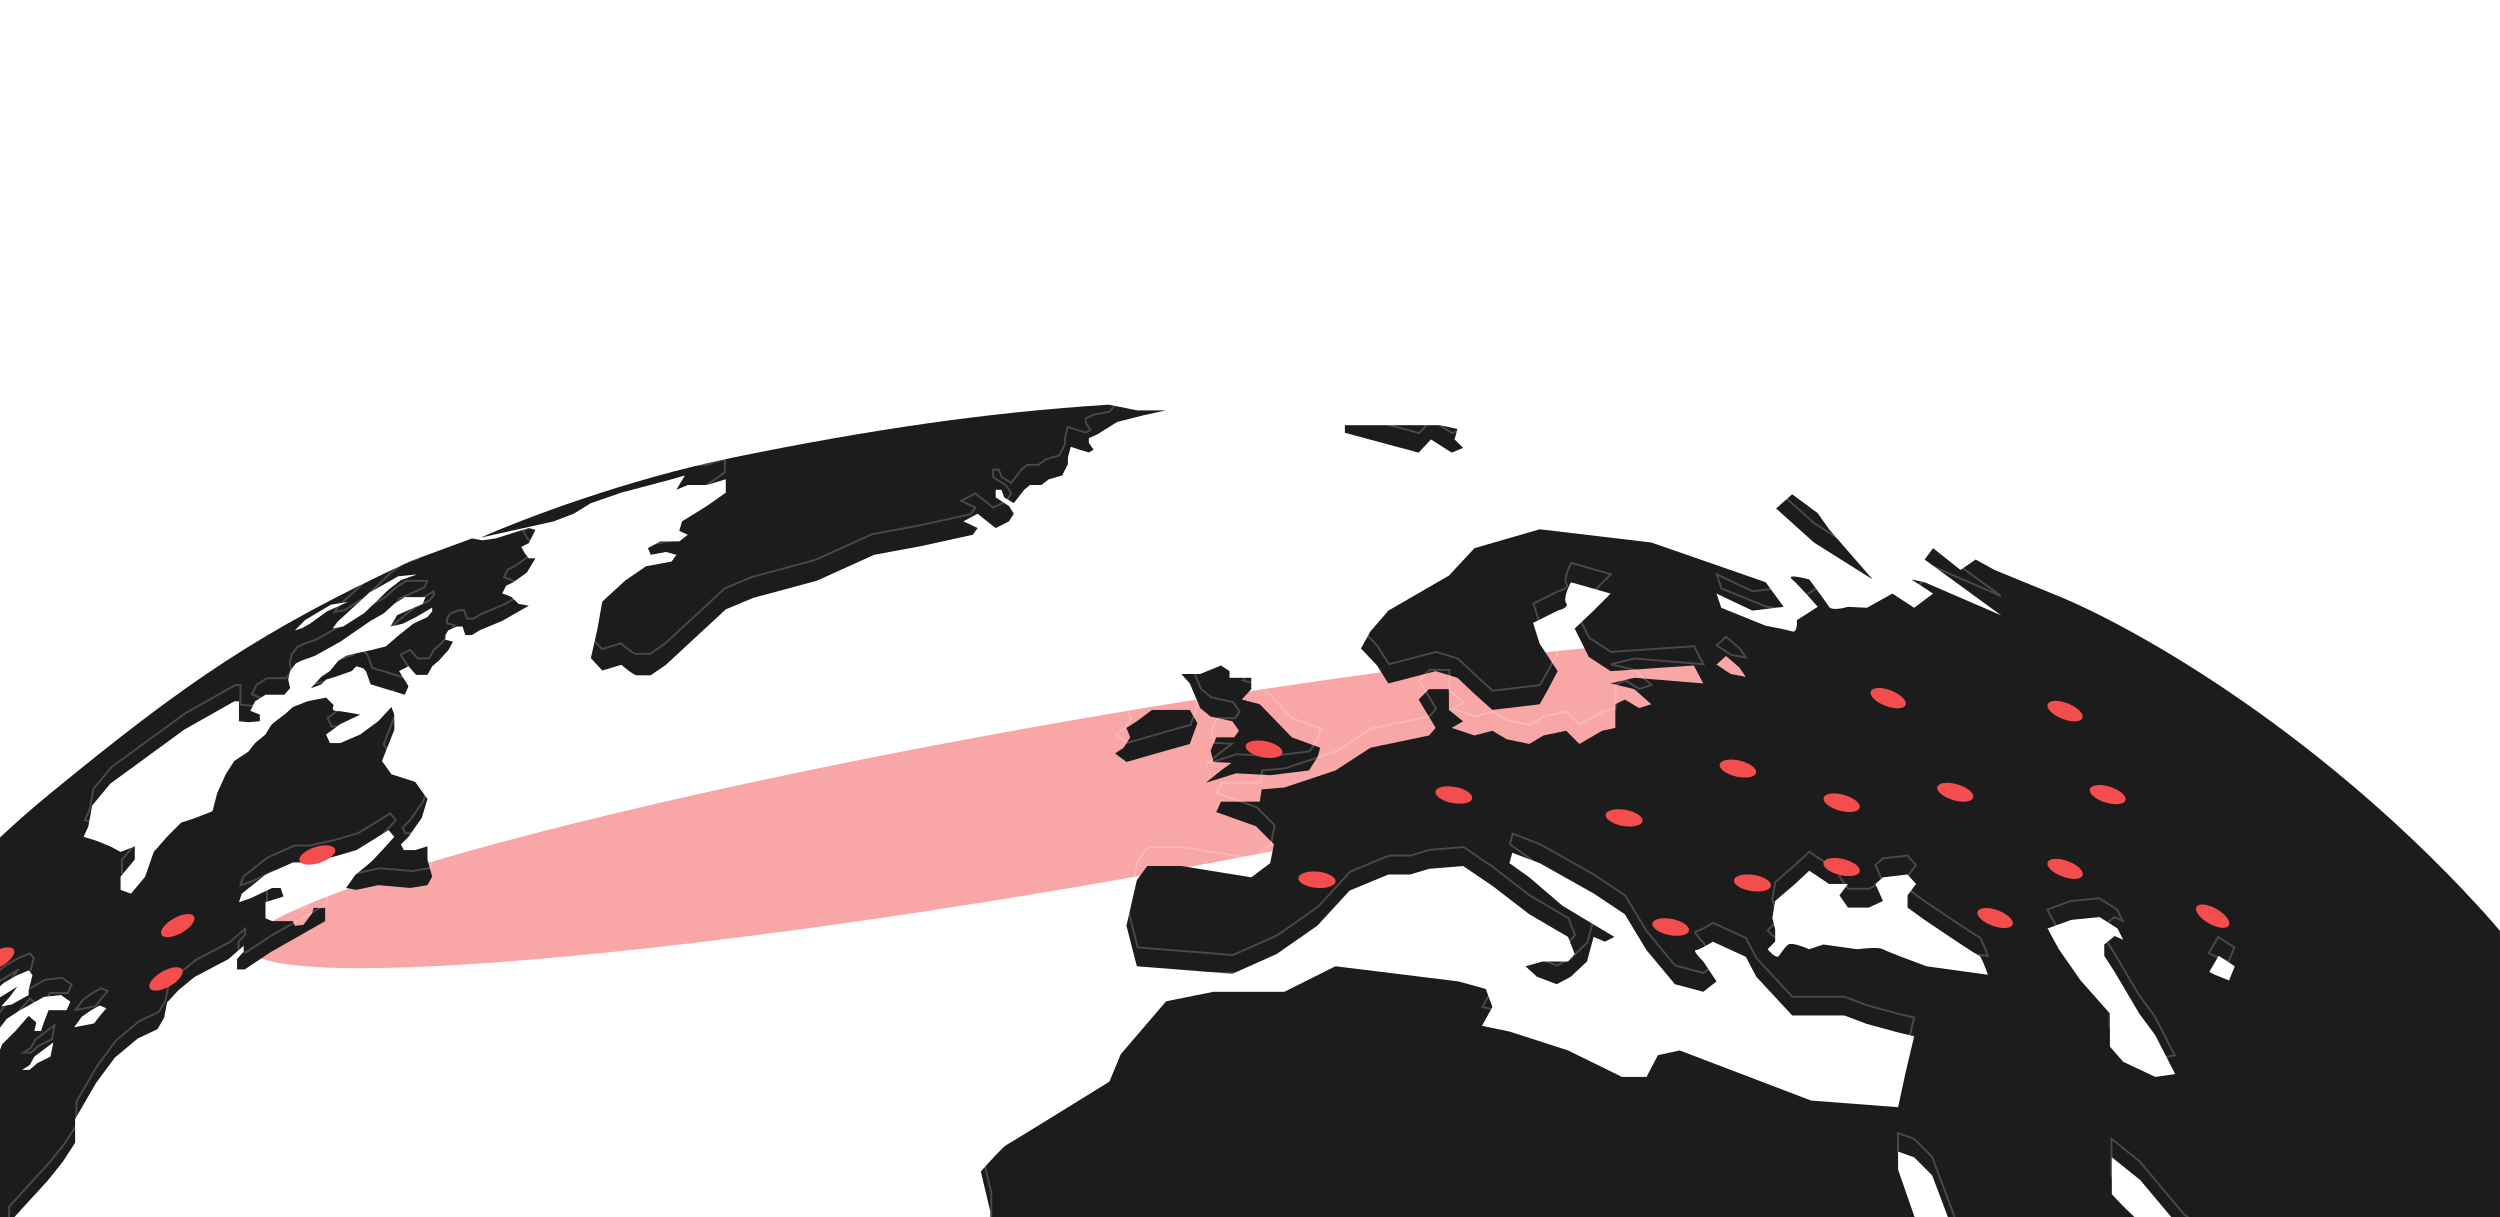 <svg width="768" height="374" viewBox="0 0 768 374" fill="none" xmlns="http://www.w3.org/2000/svg">
<g opacity="0.5" filter="url(#filter0_f)">
<path d="M590.7 198.562C610.015 209.311 510.995 239.298 369.532 265.54C228.069 291.781 97.733 304.341 78.418 293.592C59.103 282.843 158.123 252.855 299.585 226.614C441.048 200.372 571.384 187.812 590.7 198.562Z" fill="#F44D4D"/>
</g>
<path fill-rule="evenodd" clip-rule="evenodd" d="M-85.752 441.573C-86.819 423.53 -84.996 380.17 -69.167 351.069C-49.381 314.692 -26.394 278.025 15.506 243.686C57.406 209.347 79.811 193.923 126.075 172.388L144.988 165.404L148.189 165.986L152.263 165.404L157.791 163.658L162.447 162.203L164.483 162.785L162.447 166.859L160.119 168.023L161.283 170.06L162.447 171.515H164.483L161.865 175.88L157.791 178.79L155.463 179.955L154.299 182.283L157.209 183.447L159.246 185.484L162.447 186.066L154.299 190.722L147.316 193.632L144.988 195.087H142.952L142.079 192.468H140.333L137.714 193.632L136.841 195.087V196.542L139.169 197.124L137.714 199.743L134.804 202.944L132.768 204.69L131.313 207.31H127.821L125.493 204.69L122.584 206.145L125.493 210.802L124.329 213.421L113.854 210.22L112.4 206.145L111.527 205.272L109.49 204.69L108.035 206.145L103.088 207.892L100.179 208.765L98.724 210.22L97.269 210.802L95.523 211.384L98.724 207.892L101.343 206.145L103.961 202.944C104.543 202.556 105.824 201.722 106.289 201.489C106.755 201.256 111.527 200.228 113.854 199.743L118.51 198.579L122.584 195.087L126.948 191.595L131.313 189.558L132.768 187.812V186.648L127.821 189.558L123.747 191.595L119.965 192.468L122.002 188.976L129.858 185.484L130.731 183.447H124.329L121.129 185.484L117.928 188.394L113.854 190.722L104.543 197.124L96.687 201.489L92.613 202.944L90.868 203.817L89.122 206.145L88.54 208.765L89.122 211.384L87.376 213.421H81.556L78.356 215.458L76.901 218.368L79.811 219.532V221.569L76.319 221.86L73.409 221.569V215.458H71.954L56.533 224.188L33.837 240.776L28.309 247.469L27.145 253.871L25.69 257.072L29.473 258.236L33.837 259.982L37.038 261.728L41.402 259.982V264.057L37.038 269.295V273.369L40.239 274.533L44.603 269.295L47.222 261.728L51.295 257.072L55.66 252.707L60.025 251.252L65.262 249.215L66.717 243.686L69.336 237.866L71.954 233.791L76.319 230.881L78.356 228.262L81.556 225.643C82.041 224.77 83.128 222.908 83.593 222.442C84.059 221.976 86.309 220.308 87.376 219.532L89.995 217.204L94.359 215.458L100.179 214.294L102.506 216.622C102.216 217.204 101.925 218.368 103.088 218.368C104.252 218.368 108.617 219.144 110.654 219.532L104.543 222.442L100.179 225.643L101.343 228.262H104.543L110.654 225.643L116.182 221.569L120.256 217.204L121.129 219.532V224.188L117.346 233.791L120.256 237.866L127.53 240.194L131.313 245.432L129.567 251.252L125.493 257.072L123.165 259.4L124.038 261.146H127.53L131.313 259.982V264.057L132.768 269.295L131.313 271.914L126.075 272.787L116.182 271.914L109.49 273.369L106.289 272.787L109.199 268.713C110.654 267.549 113.738 265.046 114.436 264.348C115.135 263.649 117.443 261.146 118.51 259.982L121.129 257.072L119.383 255.035L109.49 261.146L102.506 263.184L94.65 264.93H89.995L81.556 268.713L74.282 274.533L73.409 277.152L76.901 275.988L83.593 272.787H86.212L87.085 275.406L81.556 277.152V282.099L83.593 282.972H89.995L90.577 284.427L93.195 284.136L95.814 280.644L96.396 278.898H99.888V282.972L83.011 292.576L75.155 297.814H72.827V294.613L74.864 292.285V290.539L70.209 294.613L59.734 300.142L54.787 304.216L51.295 307.999L50.422 312.655L48.386 316.147L42.275 319.058L35.292 324.878L29.473 332.735L23.071 343.793V351.069L19.289 356.889L14.633 362.709L8.232 369.693L2.412 376.096V387.736L5.031 395.011V400.249L6.777 404.324L5.031 406.652L1.248 405.488L-1.079 399.085L-2.825 393.847L-4.571 390.355H-8.645L-17.956 393.847L-26.685 404.324L-34.25 405.488L-40.943 411.308L-43.852 432.261L-42.979 442.155L-85.752 441.573ZM123.165 178.208L128.112 176.462L122.293 177.044L113.563 181.992L103.67 191.013L102.216 193.05L105.416 192.468L111.818 188.394L119.383 181.119L123.165 178.208ZM-8.645 311.782L-2.534 305.089L1.248 301.888L5.322 299.56L8.814 298.105L9.977 299.56L9.396 301.888L8.814 303.925V305.671L3.576 308.581L0.375 309.163L2.994 306.253L5.322 303.052L2.121 305.089L-2.243 307.708L-4.862 310.909L-8.645 311.782ZM-6.608 332.444L-4.862 323.714L-1.952 318.185L2.121 312.946L6.195 310.327L13.469 306.253L18.707 305.671L21.616 307.708L20.453 310.327H14.924L13.469 314.11L12.596 316.729H10.559L11.141 314.11L8.814 312.073L4.74 316.729L0.666 320.804L-1.37 326.042L-3.407 330.116L-6.608 332.444ZM25.108 312.364L22.78 315.565L28.891 314.401L30.927 311.782L32.673 309.745L30.637 308.872L28.018 310.327L25.108 312.364ZM15.506 324.587L16.379 320.222L10.559 324.587L9.105 327.206L6.777 328.661H9.105L11.432 326.624L15.506 324.587ZM101.634 185.775L106.871 184.902L100.47 187.812L95.232 191.595L92.613 193.05L90.577 193.632L93.777 190.431L101.634 185.775Z" fill="#1C1C1C"/>
<path opacity="0.2" fill-rule="evenodd" clip-rule="evenodd" d="M162.979 156.941L165.439 157.641L163.2 162.106L161.058 163.174L162.059 164.92L163.123 166.246H165.536L162.619 171.093L158.473 174.045L156.21 175.174L155.23 177.128L157.904 178.195L159.92 180.205L163.821 180.912L154.956 185.963L147.971 188.865L145.591 190.348H143.258L142.385 187.735H140.909L138.428 188.834L137.643 190.138V191.283L140.121 191.901L138.464 194.874L135.516 198.107L133.504 199.827L131.989 202.544H128.192L125.923 200L123.497 201.209L126.322 205.716L124.989 208.705L114.117 205.393L112.634 201.252L111.86 200.48L110.058 199.967L108.677 201.344L103.656 203.111L100.807 203.963L99.361 205.405L97.841 206.012L95.019 206.949L99.006 202.613L101.621 200.875L104.242 197.681L104.278 197.657C104.854 197.274 106.153 196.429 106.64 196.187C106.726 196.143 106.879 196.095 107.053 196.045C107.238 195.993 107.475 195.931 107.752 195.862C108.305 195.725 109.021 195.559 109.793 195.386C111.336 195.04 113.111 194.663 114.277 194.421C114.279 194.42 114.281 194.42 114.283 194.42L118.865 193.277L122.894 189.834L127.294 186.325L131.636 184.305L132.983 182.693V182.144L128.462 184.796L124.345 186.848L119.868 187.878L122.294 183.732L130.139 180.256L130.794 178.733H124.913L121.801 180.706L118.592 183.615L114.498 185.948L105.176 192.338L97.279 196.712L93.195 198.166L91.525 198.998L89.856 201.217L89.301 203.706L89.901 206.398L87.972 208.643H82.098L79.033 210.587L77.755 213.136L80.557 214.254V216.75L76.768 217.065L73.566 216.746V210.675H72.478L57.123 219.341L34.448 235.862L28.985 242.454L27.828 248.804L26.493 251.73L29.975 252.798L34.371 254.551L37.469 256.236L42.111 254.386V258.985L37.742 264.212V267.969L40.561 268.991L44.765 263.962L47.388 256.408L51.509 251.712L55.934 247.301L60.361 245.83L65.459 243.853L66.883 238.455L69.523 232.606L72.189 228.471L76.569 225.56L78.599 222.958L81.785 220.359C82.031 219.919 82.412 219.26 82.792 218.647C82.988 218.329 83.186 218.021 83.365 217.762C83.541 217.508 83.709 217.285 83.846 217.149C84.096 216.899 84.796 216.353 85.543 215.787C86.294 215.219 87.12 214.612 87.655 214.224L90.304 211.877L94.745 210.105L100.749 208.908L103.338 211.489L103.244 211.676C103.108 211.948 102.99 212.324 103.018 212.607C103.032 212.74 103.075 212.826 103.137 212.882C103.2 212.938 103.322 212.998 103.566 212.998C104.177 212.998 105.588 213.197 107.071 213.438C108.567 213.68 110.172 213.971 111.193 214.165L112.067 214.331L105.172 217.605L101.015 220.644L102.008 222.872H104.962L110.993 220.295L116.478 216.265L120.858 211.587L121.915 214.398V219.152L118.167 228.639L120.931 232.498L128.212 234.821L132.138 240.241L130.336 246.231L126.217 252.098L124.017 254.291L124.717 255.686H127.988L132.109 254.421V258.84L133.587 264.144L132.004 266.984L126.587 267.884L116.691 267.014L109.979 268.468L106.266 267.795L109.469 263.325L109.5 263.299C110.965 262.131 114.035 259.647 114.719 258.965C115.412 258.274 117.717 255.783 118.787 254.619C118.788 254.619 118.788 254.618 118.788 254.618L121.236 251.906L119.817 250.255L110.093 256.244L103.056 258.29L95.151 260.041H90.522L82.166 263.776L74.981 269.507L74.318 271.488L77.243 270.516L83.986 267.301H86.883L87.917 270.393L82.304 272.16V276.693L84.112 277.465H90.657L91.23 278.894L93.506 278.642L96.023 275.296L96.657 273.399H100.653V277.924L83.622 287.585L75.693 292.855H72.984V289.262L75.023 286.939V285.945L70.82 289.612L60.331 295.131L55.418 299.165L51.993 302.864L51.125 307.478L49.016 311.083L42.851 314.01L35.916 319.772L30.121 327.571L23.761 338.525V345.792L19.92 351.684L15.245 357.511L8.831 364.487L3.082 370.792V382.245L5.703 389.504V394.722L7.493 398.887L5.522 401.508L1.401 400.244L-0.978 393.72L-0.981 393.712L-2.722 388.505L-4.38 385.199H-8.224L-17.423 388.638L-26.182 399.118L-33.78 400.283L-40.333 405.965L-43.227 426.732L-42.327 436.893L-85.735 436.304L-85.751 436.034C-86.286 427.014 -86.096 411.677 -83.79 394.96C-81.485 378.247 -77.061 360.131 -69.115 345.568C-49.302 309.255 -26.271 272.629 15.713 238.328C57.667 204.051 80.115 188.646 126.452 167.144L126.463 167.139L145.481 160.138L148.717 160.725L152.724 160.154L158.235 158.419L162.979 156.941ZM162.986 157.547L158.409 158.973L152.854 160.722L148.705 161.313L145.533 160.738L126.687 167.676C80.412 189.149 58.006 204.525 16.082 238.777C-25.817 273.009 -48.805 309.56 -68.603 345.845C-76.501 360.321 -80.912 378.358 -83.213 395.039C-85.491 411.552 -85.699 426.713 -85.186 435.731L-42.964 436.303L-43.812 426.718L-40.88 405.669L-34.035 399.735L-26.488 398.577L-17.772 388.149L-8.33 384.618H-4.02L-2.182 388.282L-0.431 393.521L-0.428 393.529L1.85 399.774L5.302 400.833L6.825 398.808L5.121 394.842V389.606L2.499 382.346V370.567L8.401 364.095L14.802 357.133L19.447 351.344L23.179 345.62V338.369L29.634 327.252L35.489 319.37L42.535 313.517L48.603 310.636L50.571 307.272L51.451 302.593L55.017 298.742L60.006 294.645L70.488 289.13L75.605 284.665V287.157L73.566 289.48V292.275H75.517L83.316 287.091L100.071 277.586V273.98H97.077L96.546 275.569L93.821 279.192L90.854 279.52L90.262 278.046H83.992L81.722 277.076V271.735L87.177 270.017L86.463 267.882H84.118L77.462 271.056L73.397 272.407L74.482 269.161L81.86 263.276L90.397 259.461H95.088L102.911 257.727L109.854 255.708L119.935 249.5L122.012 251.915L119.219 255.009L119.217 255.011C118.152 256.17 115.836 258.673 115.131 259.376C114.422 260.082 111.357 262.562 109.896 263.728L107.274 267.388L109.969 267.876L116.654 266.427L126.564 267.299L131.632 266.457L132.962 264.07L131.527 258.92V255.208L128.075 256.266H124.357L123.308 254.176L125.769 251.723L129.805 245.975L131.498 240.349L127.852 235.315L120.569 232.992L117.509 228.72L121.333 219.041V214.503L120.643 212.668L116.867 216.701L111.284 220.802L105.082 223.452H101.629L100.292 220.453L104.872 217.104L110.206 214.572C109.26 214.398 108.088 214.191 106.978 214.011C105.476 213.768 104.12 213.579 103.566 213.579C103.228 213.579 102.949 213.494 102.748 213.314C102.547 213.134 102.462 212.894 102.439 212.664C102.403 212.304 102.51 211.911 102.635 211.61L100.558 209.539L94.912 210.664L90.615 212.378L88.021 214.677L88.009 214.685C87.477 215.072 86.648 215.68 85.895 216.25C85.133 216.826 84.473 217.345 84.258 217.56C84.162 217.655 84.019 217.839 83.845 218.092C83.673 218.339 83.481 218.638 83.287 218.951C82.9 219.578 82.509 220.257 82.267 220.69L82.24 220.738L79.019 223.366L76.971 225.991L72.614 228.887L70.037 232.884L67.434 238.65L65.946 244.287L60.559 246.376L56.248 247.809L51.935 252.109L47.901 256.705L45.281 264.252L40.747 269.677L37.159 268.376V264.002L41.528 258.775V255.243L37.431 256.877L34.122 255.078L29.781 253.346L25.689 252.091L27.267 248.629L28.44 242.201L34.045 235.436L56.806 218.852L72.325 210.095H74.149V216.22L76.773 216.482L79.974 216.216V214.647L76.951 213.441L78.585 210.183L81.928 208.062H87.704L89.27 206.241L88.705 203.706L89.315 200.968L91.141 198.54L92.966 197.631L97.038 196.181L104.869 191.843L114.188 185.456L118.248 183.142L121.447 180.243L124.743 178.152H131.677L130.584 180.694L122.702 184.187L121.05 187.01L124.146 186.298L128.184 184.285L133.566 181.129V182.903L132 184.776L127.604 186.822L123.27 190.278L123.262 190.284L119.14 193.807L114.408 194.987L114.402 194.988C113.238 195.23 111.463 195.607 109.921 195.953C109.15 196.126 108.439 196.29 107.892 196.426C107.619 196.494 107.389 196.554 107.214 196.604C107.028 196.657 106.93 196.691 106.9 196.706C106.463 196.924 105.241 197.715 104.638 198.116L102.016 201.31L99.388 203.057L96.968 205.69L97.641 205.466L99.033 204.91L100.499 203.449L103.476 202.559L108.358 200.841L109.889 199.314L112.165 199.963L113.139 200.933L114.568 204.923L124.666 207.999L125.664 205.762L122.664 200.976L126.062 199.281L128.454 201.964H131.647L133.045 199.454L135.11 197.689L137.988 194.534L139.243 192.28L137.061 191.736V189.977L138.023 188.378L140.785 187.154H142.805L143.678 189.767H145.424L147.703 188.347L154.699 185.441L162.144 181.199L159.637 180.744L157.576 178.69L154.425 177.433L155.775 174.741L158.172 173.546L162.182 170.691L164.507 166.827H162.843L161.576 165.248L160.247 162.929L162.766 161.674L164.604 158.008L162.986 157.547ZM122.879 172.336L114.223 177.227L104.368 186.186L103.347 187.611L105.788 187.169L112.123 183.149L119.686 175.899L123.522 172.957L126.236 172.002L122.879 172.336ZM128.585 171.184L128.711 171.747L123.804 173.474L120.067 176.339L112.485 183.608L106.004 187.72L102.038 188.439L103.929 185.798L113.879 176.754L122.699 171.771L128.585 171.184ZM107.304 179.608L107.473 180.158L101.092 183.05L95.859 186.819L93.193 188.295L90.041 189.193L94.066 185.18L102.008 180.488L107.304 179.608ZM102.211 181.043L94.426 185.643L92.043 188.019L92.969 187.755L95.546 186.328L100.798 182.546L105.215 180.544L102.211 181.043ZM9.289 292.503L10.681 294.238L10.062 296.706L9.49 298.704V300.576L4.055 303.587L-0.035 304.328L3.146 300.803L4.565 298.858L2.649 300.074L-1.676 302.661L-4.328 305.893L-9.123 306.996L-2.363 299.615L1.458 296.392L5.574 294.046L9.289 292.503ZM5.832 294.568L1.793 296.869L-1.958 300.034L-7.432 306.011L-4.653 305.372L-2.063 302.215L2.343 299.58L2.349 299.576L5.547 297.547L5.939 297.963L3.6 301.169L1.539 303.452L3.856 303.032L8.907 300.235V298.623L9.499 296.556L10.046 294.376L9.108 293.208L5.832 294.568ZM19.178 300.105L22.377 302.338L21.038 305.342H15.515L14.133 308.925L13.194 311.731H10.583L11.207 308.932L9.226 307.204L5.333 311.639L1.292 315.668L-0.729 320.851L-2.806 324.991L-6.67 327.794L-4.768 318.312L-1.824 312.734L2.3 307.448L6.427 304.803L13.768 300.704L19.178 300.105ZM13.949 301.268L6.727 305.301L2.699 307.883L-1.333 313.05L-4.214 318.508L-5.807 326.449L-3.263 324.605L-1.262 320.615L0.794 315.344L4.908 311.242L9.171 306.384L11.85 308.722L11.309 311.15H12.775L13.584 308.729L15.115 304.761H20.659L21.65 302.539L19.024 300.706L13.949 301.268ZM31.026 303.277L33.561 304.36L31.559 306.688L29.457 309.382L22.51 310.701L25.302 306.874L28.267 304.805L31.026 303.277ZM31.059 303.923L28.576 305.298L25.716 307.295L23.847 309.856L29.133 308.852L31.104 306.325L31.108 306.32L32.602 304.582L31.059 303.923ZM17.206 314.237L16.155 319.477L11.983 321.557L9.599 323.637H6.144L9.271 321.688L10.721 319.086L17.206 314.237ZM11.17 319.476L9.708 322.101L8.175 323.056H9.38L11.656 321.071L15.639 319.085L16.336 315.613L11.17 319.476Z" fill="white"/>
<path d="M225.593 140.473C192.195 147.289 159.711 159.766 147.644 165.152L170.124 160.158L176.255 157.807L181.51 154.575L190.852 151.344L206.325 147.231L210.412 146.055L207.784 150.462L211.288 148.993H217.127L222.965 147.231V151.344L217.127 155.457L209.536 160.158L208.66 163.095L211.288 164.271L208.66 166.327H202.821L199.026 168.384L199.902 170.44L204.573 169.559L207.784 170.44L206.325 172.497L198.442 173.966L192.019 178.373L185.013 184.836L183.553 193.062L181.51 202.17L185.013 205.989L190.852 204.227C192.117 205.304 194.822 207.458 195.523 207.458H199.902L204.573 204.227L222.965 187.187L231.432 183.661L250.992 178.373L268.508 170.44L282.814 167.796L298.87 164.271L300.33 162.214L295.951 160.158L300.33 157.807L303.249 160.158L305.877 162.214L309.964 160.158L311.424 157.807L309.964 155.457L305.877 152.813V150.462H307.629L308.504 152.813L311.424 154.575L314.635 150.462L316.387 148.993H319.89L322.226 147.231L326.313 146.055L328.065 142.53V140.473L328.94 137.242L331.568 138.123L334.487 139.004L335.947 138.123L334.487 136.066V134.597L337.115 133.422L343.246 129.603L351.42 127.546L358.135 126.077H349.376L340.618 124.315C303.249 126.665 267.341 131.953 225.593 140.473Z" fill="#1C1C1C"/>
<path opacity="0.2" fill-rule="evenodd" clip-rule="evenodd" d="M338.46 118.66C301.754 121.031 266.387 126.257 225.336 134.622C194.448 140.917 164.344 152.078 150.657 157.901L170.033 153.602L176.085 151.286L181.315 148.074L190.646 144.851L206.037 140.766L206.043 140.764L210.809 139.396L208.272 143.645L210.994 142.505H216.816L222.956 140.654V145.283L217.018 149.459L209.557 154.073L208.791 156.638L211.613 157.898L208.539 160.301H202.706L199.23 162.182L199.905 163.764L204.387 162.919L208.047 163.922L206.285 166.401L198.391 167.87L192.072 172.199L185.192 178.537L183.756 186.615L181.756 195.515L185.014 199.061L190.797 197.318L190.917 197.42C191.543 197.952 192.524 198.749 193.433 199.412C193.889 199.744 194.321 200.039 194.679 200.249C194.858 200.354 195.013 200.435 195.14 200.489C195.275 200.546 195.349 200.56 195.375 200.56H199.64L204.194 197.414L222.507 180.473L230.991 176.945L250.439 171.695L267.869 163.813L282.129 161.181L297.978 157.706L299.162 156.041L294.597 153.9L299.633 151.201L302.683 153.652L302.686 153.655L305.151 155.582L308.979 153.659L310.291 151.549L308.97 149.425L304.827 146.749V143.964H307.061L307.967 146.392L310.563 147.957L313.618 144.051L315.464 142.505H318.956L321.244 140.781L325.237 139.634L326.892 136.31V134.297L327.854 130.753L330.749 131.723L330.758 131.726L333.53 132.561L334.602 131.915L333.279 130.054V128.312L336.095 127.054L340.675 126.192L342.319 124.304L334.573 122.574L335.969 120.121L338.46 118.66ZM225.221 134.051C266.746 125.588 302.47 120.335 339.648 118L339.812 118.543L336.395 120.546L335.468 122.177L343.4 123.948L340.979 126.728L336.269 127.615L333.859 128.691V129.867L335.44 132.09L333.608 133.194L330.578 132.281L328.252 131.502L327.472 134.376V136.448L325.643 140.125L321.507 141.312L319.15 143.089H315.674L314.036 144.46L310.704 148.722L307.494 146.787L306.658 144.547H305.408V146.43L309.394 149.005L310.976 151.549L309.385 154.107L305.084 156.268L302.326 154.113L302.323 154.111L299.569 151.897L295.896 153.865L300.04 155.809L298.321 158.228L282.239 161.754L268.043 164.374L250.634 172.246L231.178 177.498L222.824 180.972L204.557 197.872L199.82 201.144H195.375C195.227 201.144 195.065 201.091 194.914 201.027C194.755 200.959 194.576 200.865 194.386 200.753C194.004 200.528 193.554 200.221 193.092 199.885C192.225 199.252 191.297 198.502 190.663 197.968L184.833 199.725L181.123 195.686L183.187 186.499L184.655 178.24L191.71 171.741L198.165 167.319L205.949 165.87L207.09 164.265L204.363 163.517L199.555 164.423L198.487 161.921L202.56 159.717H208.34L210.492 158.036L208.088 156.962L209.064 153.692L216.7 148.971L222.375 144.979V141.439L216.902 143.089H211.111L206.866 144.866L209.554 140.363L206.191 141.329L190.814 145.41L181.564 148.605L176.342 151.812L170.2 154.163L147.825 159.127L147.644 158.576C159.658 153.221 191.982 140.824 225.221 134.051Z" fill="white"/>
<path d="M442.489 130.629H413.148V132.954L435.808 139.056L439.584 134.988L445.976 139.056L449.462 137.603L446.847 134.988L447.719 131.792L442.489 130.629Z" fill="#1C1C1C"/>
<path d="M353.884 218.09H365.505L367.829 222.158L365.505 228.55L358.242 230.584L346.041 234.071L342.554 231.456L345.169 229.712L347.203 226.516L346.041 223.611L349.236 221.577L353.884 218.09Z" fill="#1C1C1C"/>
<path d="M362.89 207.048L365.505 209.954L368.7 217.509L371.896 220.124L378.578 221.577L380.611 224.482L379.159 226.516H373.639L371.896 230.584L372.767 234.071L378.287 234.361L375.091 236.686L370.443 240.463L379.74 237.558L390.198 238.139L402.109 236.686L404.723 232.618L405.595 229.712L396.88 226.516L387.002 216.346L381.483 214.894L384.388 211.697V208.211H377.706V206.177L375.091 204.433L368.7 207.048H362.89Z" fill="#1C1C1C"/>
<path fill-rule="evenodd" clip-rule="evenodd" d="M387.583 242.497L394.555 241.916L410.243 236.686L420.992 229.712L439.003 225.935L441.037 223.611L435.808 214.894L439.003 211.697H445.104V218.09L449.462 221.577L445.976 223.611L452.948 225.935L458.467 224.482L462.825 227.097L469.797 228.55L474.155 225.935L481.127 224.482L485.194 228.55L492.166 224.482L496.233 223.611V216.346L499.139 214.894L503.496 217.509L507.273 216.346L502.044 211.697L494.781 209.954L502.044 208.211L523.251 209.954L520.346 204.433L494.781 206.177L488.099 201.818L483.742 193.101L489.552 187.58L494.781 182.35L482.58 178.863C481.708 180.51 480.197 184.094 481.127 185.256C482.057 186.418 479.771 187.29 478.512 187.58L470.959 191.358L472.993 197.75L478.512 206.177L475.607 211.697L472.993 216.346L458.467 218.09L452.948 213.15L447.719 208.211L441.037 206.177L426.511 209.954L423.025 204.433L418.087 199.203L420.992 193.973L426.511 187.58L445.104 176.829L452.948 168.403L472.993 162.592L507.273 166.66L542.424 178.863L547.944 186.418L538.357 187.58L527.318 182.35L528.77 186.709L542.424 192.229C544.555 192.617 549.164 193.508 550.559 193.973C551.953 194.438 552.108 191.842 552.011 190.486L554.335 189.033L558.402 186.418C556.562 184.287 552.418 179.619 550.559 177.992C548.699 176.364 553.27 177.314 555.788 177.992C557.531 180.316 561.191 185.256 561.888 186.418C562.586 187.58 566.052 186.902 567.699 186.418L573.509 186.709L581.353 182.35L588.034 186.709L593.844 182.35L587.163 177.992L591.23 178.863L614.761 189.033L591.23 171.89L593.844 168.403L602.269 175.086L606.917 171.89L612.727 175.086L630.448 182.35C652.527 190.97 709.583 222.216 761.177 278.237C812.772 334.258 833.223 412.963 837 445.312H749.266L751.881 437.177L755.077 417.418L729.802 405.214L696.684 395.335L689.131 391.558L671.12 378.773L657.466 362.501L648.75 355.527V366.86C650.784 369.087 655.374 373.891 657.466 375.286C660.08 377.029 660.952 380.807 660.952 381.969C660.952 382.899 666.568 387.393 669.377 389.524L682.159 393.592L694.07 405.214L686.517 413.641L660.952 423.52L631.901 430.494L618.538 428.75L616.504 410.444L613.889 396.788L603.722 391.558L600.236 378.773L593.554 361.048L588.034 355.527L583.096 353.784V359.305L588.034 373.543L607.208 413.641L612.437 428.75L618.538 437.177V442.116H448.881L444.232 437.177L425.349 438.048L420.411 428.75L409.081 426.426L392.812 432.237L376.544 433.69L324.833 424.682L309.436 408.992L302.174 393.011L304.207 385.456V372.09L301.302 359.886C303.529 357.368 308.216 352.215 309.146 351.75C310.076 351.285 330.644 338.578 340.811 332.282L344.298 323.856L358.242 307.584L372.767 304.678H394.555L410.243 296.833L448.009 301.482L456.434 303.807L458.467 309.327L455.272 315.139L463.697 316.882L481.708 322.694L498.267 330.829H505.82L509.306 324.146L515.988 322.694L556.369 338.094L583.096 340.128L585.42 329.377L588.034 318.335L583.096 317.173L573.509 314.558L566.537 311.943H550.559L539.519 300.029L536.324 293.928L526.156 289.278C524.8 290.15 521.856 291.894 520.927 291.894C519.997 291.894 522.089 294.218 523.251 295.38L527.318 301.482L523.251 304.678L514.536 302.354L505.82 291.894L499.139 280.852L489.552 274.46L472.993 265.161L464.568 261.965L463.697 265.161L469.797 269.52L479.965 278.237L495.943 287.826L493.038 289.278L489.552 287.826L487.518 295.38L482.58 300.029L478.222 302.354L472.121 300.029L468.635 296.833L473.864 295.38H481.708L483.742 293.056L481.708 287.826L469.797 280.852L458.467 272.135L449.462 266.033L439.003 266.905L433.193 268.648H426.511L414.601 273.588L404.723 284.339L392.231 293.056L378.578 299.158L349.236 296.833L346.041 284.339L349.236 270.392L352.432 266.033H362.89L384.388 269.52L390.198 265.161L391.36 259.35L385.84 253.829L373.639 249.471L375.091 246.275H387.002L387.583 242.497ZM534.29 205.014L530.223 201.528L527.318 204.143L531.676 207.048L536.324 207.92L534.29 205.014ZM561.888 271.554L555.788 267.486L551.43 271.554L545.329 276.784L544.458 282.014L545.329 285.501V289.278L543.005 291.603C543.877 292.668 545.794 294.567 546.491 293.637C546.689 293.373 546.887 293.095 547.088 292.811C547.773 291.846 548.498 290.824 549.397 290.15C550.326 289.453 554.045 290.828 555.788 291.603L560.145 290.15L570.604 291.603C572.734 291.312 577.285 290.906 578.447 291.603C579.609 292.3 587.841 295.38 591.811 296.833L610.694 299.448C610.016 297.511 608.544 293.637 608.079 293.637C607.615 293.637 596.653 286.276 591.23 282.595L586.001 278.818V275.041L588.615 271.554L586.001 268.648L578.447 269.52L576.123 271.554L578.447 276.784L574.09 278.818H567.699L565.084 275.041L567.699 271.554H561.888ZM650.494 285.211L652.237 288.697L649.622 287.535L646.426 290.15V293.637L649.622 298.577L657.175 311.361L662.114 318.044L668.215 329.958L662.114 330.829L652.237 326.18L648.169 321.531V311.361L639.164 301.192L632.482 291.603L628.996 285.211L636.259 282.595L644.974 281.724L650.494 285.211ZM681.578 293.637L678.673 298.577L680.416 299.448L684.774 301.192L686.517 296.833L681.578 293.637Z" fill="#1C1C1C"/>
<path d="M550.559 151.841L545.62 156.199L557.24 166.66L575.252 177.992L561.888 162.592L558.402 157.652L550.559 151.841Z" fill="#1C1C1C"/>
<path opacity="0.2" fill-rule="evenodd" clip-rule="evenodd" d="M413.041 124.315H442.669L448.22 125.552L447.314 128.884L450.112 131.691L446.091 133.372L439.784 129.346L436.057 133.371L413.041 127.157V124.315ZM413.621 124.897V126.711L435.87 132.718L439.687 128.595L446.147 132.718L449.089 131.488L446.665 129.057L447.5 125.988L442.605 124.897H413.621ZM550.561 145.475L558.621 151.463L562.121 156.436L575.459 171.848L575.086 172.285L557.075 160.923L545.208 150.212L550.561 145.475ZM550.592 146.223L546.08 150.216L557.426 160.457L573.739 170.748L561.664 156.795L558.201 151.875L550.592 146.223ZM473.08 156.32L507.408 160.404L542.633 172.667L548.491 180.707L538.341 181.941L527.854 176.959L529.047 180.549L542.533 186.017C543.6 186.212 545.269 186.529 546.849 186.857C548.435 187.186 549.952 187.528 550.668 187.768C550.803 187.813 550.904 187.815 550.983 187.798C551.06 187.782 551.133 187.743 551.204 187.675C551.355 187.531 551.484 187.27 551.58 186.907C551.769 186.19 551.785 185.237 551.738 184.573L551.725 184.398L554.192 182.852L554.195 182.85L557.972 180.414C556.04 178.18 552.154 173.81 550.385 172.258C550.147 172.049 549.968 171.845 549.893 171.645C549.853 171.537 549.836 171.411 549.878 171.283C549.921 171.155 550.009 171.067 550.102 171.009C550.271 170.903 550.506 170.865 550.734 170.853C550.976 170.84 551.263 170.853 551.576 170.883C552.825 171.005 554.614 171.417 555.875 171.758L555.971 171.784L556.031 171.864C557.766 174.184 561.435 179.147 562.142 180.328C562.253 180.515 562.501 180.666 562.92 180.752C563.331 180.837 563.851 180.847 564.418 180.806C565.549 180.723 566.804 180.437 567.614 180.199L567.661 180.185L573.431 180.474L581.345 176.064L587.995 180.414L593.305 176.42L586.978 172.283L587.197 171.754L591.288 172.633L612.423 181.792L590.79 165.989L593.757 162.022L602.237 168.767L606.851 165.586L612.796 168.866L630.476 176.133C630.477 176.133 630.478 176.133 630.478 176.134C652.572 184.783 709.594 216.1 761.156 272.237C812.744 328.402 833.186 407.291 836.962 439.725L837 440.05H748.648L751.374 431.543L754.528 411.991L729.5 399.873L696.42 389.979L688.833 386.174L670.794 373.336L657.152 357.033L648.941 350.446V361.076C649.959 362.192 651.569 363.903 653.186 365.515C654.85 367.174 656.499 368.706 657.516 369.386C658.888 370.303 659.787 371.743 660.343 373.081C660.898 374.417 661.127 375.692 661.127 376.321L661.127 376.32C661.128 376.32 661.131 376.346 661.161 376.407C661.193 376.471 661.244 376.553 661.317 376.653C661.465 376.854 661.684 377.104 661.965 377.393C662.526 377.97 663.307 378.68 664.182 379.432C665.912 380.921 667.988 382.559 669.387 383.625L682.172 387.705L694.317 399.588L686.541 408.286L660.924 418.213L631.837 425.214L618.211 423.431L616.156 404.883L613.573 391.356L603.429 386.124L599.918 373.21L593.271 355.53L587.848 350.092L583.365 348.505V353.574L588.276 367.771L607.426 407.929L612.641 423.036L618.764 431.517V436.849H448.895L444.258 431.908L425.348 432.783L420.393 423.43L409.29 421.146L393.082 426.951L376.759 428.412L324.981 419.369L309.501 403.551L302.183 387.404L304.231 379.775V366.461L301.302 354.125L301.402 354.012C302.516 352.75 304.244 350.827 305.812 349.16C306.595 348.327 307.34 347.556 307.949 346.963C308.253 346.667 308.525 346.413 308.753 346.217C308.973 346.027 309.172 345.873 309.324 345.797C309.542 345.688 310.983 344.816 313.208 343.452C315.423 342.096 318.395 340.264 321.655 338.251C328.142 334.244 335.771 329.515 340.849 326.362L344.313 317.967L358.336 301.559L372.97 298.624H394.692L410.378 290.758L448.207 295.428L456.785 297.801L458.914 303.595L455.848 309.186L463.893 310.855L481.918 316.686L498.415 324.814H505.716L509.179 318.157L516.07 316.654L556.444 332.093L582.844 334.108L585.112 323.589L585.113 323.583L587.658 312.808L583.003 311.71L582.998 311.709L573.41 309.086L566.483 306.481H550.45L539.311 294.428L536.148 288.371L526.226 283.823C525.542 284.259 524.533 284.87 523.569 285.386C523.054 285.661 522.548 285.911 522.108 286.093C521.721 286.254 521.349 286.378 521.063 286.399C521.13 286.589 521.315 286.883 521.588 287.244C522.128 287.957 522.93 288.819 523.507 289.397L523.527 289.418L527.754 295.776L523.367 299.234L514.433 296.844L505.655 286.28L499.003 275.259L489.491 268.899L472.981 259.603L464.885 256.524L464.152 259.22L470.091 263.475L480.238 272.197L496.629 282.06L493.136 283.812L489.837 282.433L487.871 289.758L482.85 294.497L478.347 296.906L472.078 294.511L468.17 290.918L473.935 289.312H481.677L483.506 287.216L481.575 282.237L469.75 275.295L458.426 266.559L449.523 260.51L439.209 261.372L433.395 263.122H426.736L414.952 268.022L405.108 278.765L392.583 287.529L378.853 293.682L349.266 291.332L346.005 278.549L349.226 264.453L352.541 259.921H363.157L384.53 263.397L390.146 259.173L391.254 253.615L385.897 248.242L373.474 243.793L375.133 240.133H386.968L387.545 236.37L394.702 235.772L410.302 230.557L421.053 223.563L439.001 219.789L440.829 217.694L435.598 208.951L439.035 205.504H445.539V212.057L450.112 215.727L446.819 217.653L453.093 219.75L458.64 218.286L463.055 220.943L469.86 222.365L474.157 219.779L481.323 218.282L485.338 222.308L492.148 218.324L496.026 217.491V210.271L499.231 208.664L503.609 211.299L506.765 210.325L501.981 206.061L494.798 204.332V203.766L502.097 202.009L522.799 203.715L520.231 198.823L494.789 200.563L487.968 196.101L483.484 187.108L489.438 181.436L489.443 181.431L494.312 176.548L482.827 173.257C482.412 174.072 481.89 175.253 481.557 176.378C481.376 176.991 481.254 177.575 481.231 178.068C481.207 178.57 481.289 178.924 481.455 179.132C481.743 179.493 481.806 179.877 481.657 180.239C481.52 180.57 481.224 180.838 480.901 181.049C480.259 181.469 479.357 181.766 478.716 181.917L471.424 185.574L473.368 191.701L478.953 200.25L475.972 205.93L475.968 205.937L473.285 210.722L458.5 212.501L452.889 207.467L452.884 207.461L447.71 202.561L441.18 200.568L426.546 204.384L422.966 198.699L417.907 193.327L420.926 187.876L426.491 181.414L445.066 170.645L452.925 162.179L473.08 156.32ZM473.128 156.912L453.241 162.693L445.431 171.105L426.866 181.869L421.404 188.211L418.62 193.237L423.427 198.341L426.81 203.714L441.192 199.964L448.01 202.044L453.276 207.033L453.282 207.038L458.692 211.892L472.923 210.179L475.458 205.659L475.462 205.652L478.281 200.282L472.839 191.953L470.721 185.276L478.518 181.366L478.552 181.358C479.166 181.216 480.013 180.934 480.584 180.561C480.872 180.373 481.051 180.185 481.121 180.017C481.178 179.878 481.178 179.716 481.002 179.496C480.703 179.121 480.625 178.59 480.651 178.041C480.677 177.482 480.813 176.847 481.001 176.212C481.378 174.939 481.981 173.611 482.423 172.776L482.533 172.567L495.42 176.26L489.848 181.848L489.843 181.853L484.195 187.233L488.416 195.7L494.943 199.969L520.569 198.217L523.804 204.382L502.142 202.597L496.109 204.049L502.258 205.529L507.921 210.577L503.532 211.931L499.206 209.328L496.607 210.631V217.961L492.36 218.874L485.244 223.037L481.134 218.916L474.372 220.329L469.964 222.981L462.841 221.493L458.551 218.911L453.073 220.357L445.419 217.799L449.089 215.651L444.958 212.337V206.086H439.275L436.329 209.041L441.544 217.758L439.31 220.319L421.278 224.111L410.556 231.085L394.819 236.346L388.049 236.912L387.465 240.715H375.507L374.264 243.457L386.215 247.738L391.884 253.423L390.671 259.505L384.68 264.011L363.11 260.503H352.835L349.765 264.701L346.603 278.541L349.725 290.784L378.751 293.09L392.296 287.02L404.724 278.325L414.611 267.534L426.621 262.54H433.309L439.101 260.797L449.679 259.913L458.766 266.087L470.074 274.811L482.042 281.837L484.174 287.334L481.94 289.894H474.014L469.333 291.198L472.389 294.007L478.307 296.268L482.508 294.02L487.353 289.448L489.449 281.641L493.114 283.172L495.424 282.014L479.897 272.671L469.733 263.933L463.486 259.458L464.493 255.752L473.227 259.075L489.795 268.403L499.433 274.847L506.129 285.941L514.761 296.33L523.236 298.596L526.973 295.651L523.076 289.788C522.493 289.203 521.683 288.331 521.126 287.597C520.85 287.232 520.614 286.873 520.514 286.59C520.468 286.459 520.423 286.269 520.501 286.094C520.598 285.878 520.81 285.82 520.98 285.82C521.148 285.82 521.458 285.734 521.887 285.556C522.302 285.383 522.789 285.143 523.296 284.872C524.307 284.331 525.374 283.681 526.046 283.247L526.18 283.161L536.57 287.925L539.789 294.09L550.703 305.899H566.588L573.588 308.532L583.141 311.145L583.151 311.147L588.356 312.375L585.679 323.711L585.678 323.717L583.305 334.726L556.316 332.667L516.025 317.26L509.568 318.667L506.068 325.396H498.28L481.7 317.227L463.744 311.419L454.96 309.596L458.278 303.547L456.344 298.283L448.093 296L410.481 291.357L394.829 299.206H373.027L358.646 302.091L344.813 318.275L341.313 326.758L341.234 326.807C336.156 329.96 328.481 334.718 321.959 338.746C318.699 340.76 315.726 342.592 313.51 343.949C311.305 345.3 309.83 346.194 309.583 346.317C309.503 346.358 309.353 346.467 309.131 346.658C308.916 346.843 308.653 347.088 308.353 347.381C307.753 347.965 307.015 348.729 306.234 349.56C304.718 351.171 303.049 353.025 301.937 354.285L304.811 366.393V379.852L302.797 387.354L309.987 403.217L325.264 418.828L376.783 427.826L392.957 426.378L409.248 420.543L420.777 422.915L425.688 432.185L444.498 431.314L449.146 436.267H618.184V431.705L612.12 423.308L606.889 408.151L587.738 367.993L582.784 353.672V347.683L588.166 349.588L593.77 355.208L600.465 373.017L600.47 373.03L600.474 373.043L603.922 385.724L614.09 390.968L616.728 404.784L616.73 404.796L616.731 404.807L618.737 422.913L631.806 424.623L660.751 417.656L686.202 407.794L693.514 399.615L681.865 388.217L669.116 384.149L669.076 384.119C667.671 383.05 665.563 381.387 663.804 379.874C662.925 379.118 662.129 378.395 661.55 377.799C661.261 377.502 661.02 377.231 660.85 376.999C660.801 376.932 660.757 376.867 660.718 376.804C660.689 376.757 660.663 376.71 660.641 376.665C660.591 376.565 660.547 376.445 660.547 376.321C660.547 375.786 660.341 374.588 659.808 373.305C659.276 372.024 658.434 370.699 657.194 369.87C656.122 369.153 654.435 367.581 652.777 365.928C651.111 364.268 649.454 362.503 648.436 361.385L648.36 361.302V349.235L657.559 356.615L671.191 372.904L689.132 385.674L696.634 389.435L729.71 399.329L755.17 411.655L751.94 431.679L749.444 439.468H836.348C832.482 406.907 812.034 328.489 760.729 272.631C709.228 216.56 652.278 185.292 630.265 176.675L630.26 176.673L612.545 169.392L606.884 166.269L602.213 169.49L593.864 162.85L591.608 165.866L614.873 182.862L614.587 183.364L591.11 173.19L588.605 172.652L594.316 176.387L588.019 181.124L581.321 176.743L573.567 181.064L567.73 180.771C566.894 181.014 565.623 181.301 564.46 181.386C563.869 181.43 563.289 181.422 562.804 181.322C562.326 181.224 561.88 181.023 561.644 180.627C560.965 179.493 557.397 174.661 555.627 172.294C554.381 171.961 552.689 171.576 551.521 171.463C551.222 171.434 550.966 171.423 550.766 171.434C550.611 171.443 550.513 171.463 550.456 171.482C550.495 171.549 550.585 171.66 550.768 171.82C552.643 173.466 556.797 178.159 558.63 180.288L558.849 180.541L554.505 183.342L554.502 183.344L552.327 184.707C552.363 185.39 552.336 186.316 552.141 187.056C552.036 187.455 551.871 187.841 551.604 188.096C551.467 188.228 551.3 188.326 551.103 188.368C550.906 188.41 550.699 188.391 550.485 188.32C549.808 188.094 548.327 187.757 546.731 187.427C545.143 187.097 543.462 186.778 542.4 186.584L542.371 186.579L528.582 180.988L526.873 175.849L538.438 181.343L547.439 180.249L542.271 173.157L507.277 160.975L473.128 156.912ZM530.261 195.223L534.544 198.905L537.004 202.429L531.604 201.414L526.892 198.263L530.261 195.223ZM530.27 195.997L527.835 198.194L531.828 200.864L535.713 201.594L534.111 199.299L530.27 195.997ZM375.353 198.192L378.222 200.11V202.012H384.895V205.907L382.24 208.837L387.368 210.19L397.244 220.385L406.143 223.658L405.182 226.87L402.475 231.093L390.418 232.568L379.999 231.987L370.764 234.882L370.494 234.378L375.143 230.59L377.679 228.74L372.769 228.481L371.823 224.685L373.678 220.345H379.233L380.478 218.597L378.629 215.949L371.998 214.503L368.697 211.794L365.496 204.207L362.482 200.848H368.879L375.353 198.192ZM375.287 198.848L368.994 201.43H363.785L365.993 203.89L369.176 211.435L372.258 213.964L378.975 215.429L381.188 218.601L379.532 220.927H374.061L372.433 224.734L373.228 227.923L379.344 228.245L375.497 231.052L372.033 233.874L379.926 231.4L390.399 231.984L402.134 230.549L404.65 226.624L405.43 224.016L396.92 220.886L387.065 210.712L381.167 209.155L384.315 205.682V202.594H377.641V200.422L375.287 198.848ZM354.042 211.906H365.913L368.385 216.244L365.966 222.913L358.57 224.99L358.569 224.99L346.245 228.521L342.32 225.569L345.222 223.629L347.14 220.605L345.945 217.61L349.331 215.449L354.042 211.906ZM354.235 212.488L349.661 215.928L346.663 217.842L347.789 220.666L345.645 224.045L343.324 225.597L346.363 227.882L358.411 224.43L358.412 224.43L365.523 222.433L367.747 216.298L365.576 212.488H354.235ZM555.769 261.297L561.981 265.45H568.276L565.442 269.24L567.848 272.725H574.015L578.051 270.836L575.759 265.663L578.309 263.425L586.091 262.525L588.963 265.724L586.266 269.33V272.867L591.362 276.558C591.363 276.559 591.364 276.56 591.365 276.561C594.073 278.403 598.161 281.166 601.631 283.467C603.366 284.619 604.946 285.655 606.12 286.402C606.707 286.776 607.191 287.076 607.541 287.282C607.716 287.385 607.855 287.463 607.954 287.514C608.004 287.54 608.04 287.557 608.064 287.566C608.065 287.567 608.067 287.568 608.069 287.568C608.175 287.579 608.257 287.633 608.307 287.673C608.368 287.722 608.424 287.784 608.474 287.848C608.575 287.977 608.682 288.152 608.792 288.354C609.012 288.761 609.265 289.317 609.521 289.926C610.035 291.146 610.574 292.608 610.913 293.581L611.07 294.031L591.709 291.342L591.679 291.331C589.696 290.603 586.647 289.468 583.949 288.427C582.601 287.906 581.338 287.409 580.339 286.998C579.351 286.59 578.596 286.258 578.283 286.069C578.054 285.932 577.612 285.83 576.992 285.774C576.385 285.72 575.655 285.714 574.887 285.74C573.352 285.79 571.694 285.964 570.637 286.108L570.597 286.114L560.179 284.663L555.784 286.132L555.682 286.086C554.819 285.702 553.469 285.169 552.225 284.82C551.601 284.645 551.016 284.519 550.536 284.478C550.296 284.458 550.091 284.46 549.926 284.483C549.759 284.507 549.652 284.551 549.59 284.598C548.736 285.24 548.038 286.222 547.347 287.199C547.146 287.482 546.947 287.764 546.746 288.032C546.623 288.196 546.465 288.307 546.281 288.36C546.101 288.412 545.915 288.405 545.737 288.366C545.387 288.289 545.016 288.077 544.668 287.823C543.965 287.31 543.251 286.547 542.808 286.004L542.641 285.8L545.063 283.371V279.745L544.187 276.229L545.085 270.827L551.249 265.528L551.258 265.52L555.769 261.297ZM555.829 262.037L551.64 265.958L545.622 271.131L544.779 276.205L545.644 279.673V283.612L543.426 285.837C543.851 286.333 544.442 286.939 545.009 287.352C545.336 287.591 545.629 287.746 545.861 287.797C545.974 287.822 546.058 287.819 546.12 287.801C546.177 287.784 546.231 287.751 546.282 287.682C546.477 287.422 546.672 287.146 546.873 286.862L546.888 286.841C547.562 285.888 548.308 284.834 549.242 284.132C549.411 284.005 549.624 283.938 549.844 283.907C550.067 283.875 550.319 283.876 550.585 283.899C551.117 283.944 551.742 284.08 552.381 284.259C553.612 284.604 554.933 285.121 555.814 285.508L560.124 284.067L570.598 285.526C571.67 285.381 573.327 285.209 574.868 285.158C575.647 285.132 576.404 285.138 577.043 285.195C577.667 285.25 578.229 285.358 578.581 285.57C578.848 285.731 579.556 286.046 580.56 286.459C581.553 286.868 582.811 287.364 584.158 287.884C586.839 288.918 589.867 290.046 591.85 290.774L610.207 293.323C609.873 292.39 609.42 291.182 608.987 290.153C608.733 289.549 608.489 289.014 608.282 288.633C608.178 288.441 608.089 288.298 608.018 288.207C607.992 288.175 607.973 288.154 607.96 288.141C607.943 288.138 607.928 288.134 607.918 288.131C607.904 288.127 607.89 288.122 607.877 288.118C607.866 288.114 607.855 288.109 607.845 288.105C607.806 288.089 607.762 288.069 607.715 288.045C607.706 288.041 607.698 288.037 607.69 288.032C607.576 287.974 607.426 287.889 607.247 287.784C606.888 287.573 606.398 287.268 605.809 286.893C604.63 286.143 603.047 285.105 601.31 283.953C597.837 281.648 593.745 278.883 591.036 277.04L591.032 277.037L585.686 273.165V269.136L588.212 265.758L585.86 263.137L578.555 263.983L576.463 265.819L578.813 271.122L574.144 273.307H567.544L564.727 269.226L567.116 266.032H561.805L555.829 262.037ZM644.949 275.626L650.615 279.215L652.754 283.505L649.566 282.085L646.619 284.503V287.771L649.765 292.646L649.768 292.651L649.771 292.656L657.307 305.447L662.245 312.147L668.535 324.462L661.953 325.405L651.954 320.686L647.78 315.902V305.718L638.847 295.603L632.154 285.973L628.503 279.259L636.109 276.513L644.949 275.626ZM636.238 277.085L629.337 279.577L632.649 285.667L639.304 295.243L648.36 305.498V315.684L652.311 320.212L662.043 324.805L667.648 324.002L661.75 312.455L656.832 305.781L656.823 305.769L656.815 305.756L649.277 292.962L649.271 292.952L646.039 287.943V284.227L649.476 281.407L651.511 282.315L650.168 279.621L644.808 276.225L636.238 277.085ZM681.342 287.448L686.729 290.944L684.792 295.801L680.159 293.943L678.129 292.925L681.342 287.448ZM681.535 288.266L678.945 292.683L680.397 293.411L684.469 295.045L686.013 291.172L681.535 288.266Z" fill="white"/>
<g filter="url(#filter1_d)">
<path d="M505.566 240.262C505.322 241.625 502.599 242.277 499.485 241.718C496.371 241.159 494.045 239.6 494.29 238.236C494.534 236.873 497.257 236.221 500.371 236.78C503.485 237.339 505.811 238.898 505.566 240.262Z" fill="#F44D4D"/>
</g>
<g filter="url(#filter2_d)">
<path d="M572.319 255.707C571.992 257.053 569.235 257.54 566.16 256.795C563.086 256.05 560.858 254.354 561.184 253.008C561.51 251.661 564.268 251.174 567.342 251.919C570.417 252.665 572.645 254.36 572.319 255.707Z" fill="#F44D4D"/>
</g>
<g filter="url(#filter3_d)">
<path d="M572.272 236.129C571.902 237.464 569.131 237.862 566.082 237.018C563.033 236.174 560.86 234.407 561.23 233.072C561.6 231.737 564.371 231.339 567.42 232.183C570.469 233.027 572.642 234.794 572.272 236.129Z" fill="#F44D4D"/>
</g>
<g filter="url(#filter4_d)">
<path d="M540.457 225.405C540.143 226.754 537.39 227.267 534.309 226.55C531.227 225.833 528.984 224.158 529.298 222.808C529.612 221.459 532.364 220.947 535.446 221.664C538.527 222.381 540.771 224.056 540.457 225.405Z" fill="#F44D4D"/>
</g>
<g filter="url(#filter5_d)">
<path d="M453.255 233.283C453 234.645 450.272 235.277 447.163 234.696C444.053 234.114 441.738 232.539 441.993 231.177C442.247 229.815 444.975 229.183 448.085 229.764C451.195 230.346 453.509 231.921 453.255 233.283Z" fill="#F44D4D"/>
</g>
<g filter="url(#filter6_d)">
<path d="M394.932 219.253C394.669 220.613 391.937 221.228 388.831 220.627C385.725 220.025 383.421 218.435 383.684 217.075C383.947 215.715 386.679 215.1 389.785 215.702C392.891 216.303 395.196 217.893 394.932 219.253Z" fill="#F44D4D"/>
</g>
<g filter="url(#filter7_d)">
<path d="M411.281 258.8C411.15 260.179 408.49 261.054 405.34 260.754C402.191 260.455 399.744 259.094 399.875 257.715C400.006 256.336 402.666 255.461 405.815 255.76C408.965 256.06 411.412 257.42 411.281 258.8Z" fill="#F44D4D"/>
</g>
<g filter="url(#filter8_d)">
<path d="M519.858 273.895C519.589 275.254 516.855 275.859 513.752 275.245C510.648 274.631 508.35 273.032 508.618 271.673C508.887 270.314 511.621 269.71 514.725 270.323C517.828 270.937 520.127 272.536 519.858 273.895Z" fill="#F44D4D"/>
</g>
<g filter="url(#filter9_d)">
<path d="M640.774 256.903C640.293 258.202 637.497 258.364 634.531 257.265C631.564 256.165 629.549 254.221 630.031 252.922C630.512 251.623 633.307 251.461 636.274 252.56C639.241 253.66 641.255 255.604 640.774 256.903Z" fill="#F44D4D"/>
</g>
<g filter="url(#filter10_d)">
<path d="M685.69 272.298C684.999 273.498 682.216 273.192 679.474 271.613C676.732 270.034 675.07 267.781 675.761 266.581C676.452 265.38 679.235 265.687 681.977 267.265C684.719 268.844 686.381 271.097 685.69 272.298Z" fill="#F44D4D"/>
</g>
<g filter="url(#filter11_d)">
<path d="M607.152 233.019C606.754 234.346 603.975 234.686 600.944 233.777C597.914 232.869 595.779 231.057 596.177 229.73C596.575 228.403 599.354 228.063 602.385 228.972C605.415 229.88 607.55 231.692 607.152 233.019Z" fill="#F44D4D"/>
</g>
<g filter="url(#filter12_d)">
<path d="M619.275 272.01C618.793 273.309 615.998 273.471 613.032 272.371C610.065 271.272 608.05 269.328 608.531 268.029C609.013 266.73 611.808 266.568 614.775 267.667C617.741 268.767 619.756 270.711 619.275 272.01Z" fill="#F44D4D"/>
</g>
<g filter="url(#filter13_d)">
<path d="M545.017 260.12C544.805 261.49 542.099 262.208 538.972 261.725C535.846 261.243 533.482 259.741 533.694 258.372C533.905 257.003 536.611 256.285 539.738 256.767C542.865 257.25 545.228 258.751 545.017 260.12Z" fill="#F44D4D"/>
</g>
<g filter="url(#filter14_d)">
<path d="M60.601 269.544C61.279 270.752 59.593 272.987 56.835 274.537C54.076 276.086 51.29 276.363 50.612 275.155C49.933 273.947 51.619 271.712 54.378 270.163C57.136 268.613 59.922 268.336 60.601 269.544Z" fill="#F44D4D"/>
</g>
<g filter="url(#filter15_d)">
<path d="M103.927 248.888C104.354 250.206 102.26 252.065 99.25 253.04C96.24 254.014 93.454 253.736 93.027 252.419C92.6 251.101 94.694 249.242 97.704 248.267C100.714 247.292 103.5 247.57 103.927 248.888Z" fill="#F44D4D"/>
</g>
<g filter="url(#filter16_d)">
<path d="M5.237 279.747C5.93 280.946 4.271 283.202 1.532 284.784C-1.208 286.367 -3.991 286.677 -4.684 285.478C-5.376 284.278 -3.717 282.023 -0.978 280.44C1.762 278.858 4.544 278.547 5.237 279.747Z" fill="#F44D4D"/>
</g>
<g filter="url(#filter17_d)">
<path d="M56.945 285.862C57.638 287.062 55.978 289.317 53.239 290.9C50.499 292.482 47.717 292.793 47.024 291.593C46.331 290.393 47.99 288.138 50.73 286.555C53.469 284.973 56.252 284.662 56.945 285.862Z" fill="#F44D4D"/>
</g>
<g filter="url(#filter18_d)">
<path d="M586.402 204.545C585.901 205.836 583.104 205.957 580.154 204.814C577.204 203.671 575.218 201.698 575.718 200.406C576.219 199.114 579.016 198.993 581.966 200.136C584.916 201.279 586.902 203.253 586.402 204.545Z" fill="#F44D4D"/>
</g>
<g filter="url(#filter19_d)">
<path d="M653.928 233.829C653.513 235.15 650.729 235.452 647.711 234.502C644.693 233.553 642.583 231.712 642.999 230.39C643.415 229.069 646.199 228.767 649.217 229.717C652.234 230.666 654.344 232.507 653.928 233.829Z" fill="#F44D4D"/>
</g>
<g filter="url(#filter20_d)">
<path d="M640.701 208.568C640.189 209.855 637.391 209.952 634.451 208.783C631.511 207.615 629.542 205.624 630.053 204.337C630.565 203.05 633.363 202.953 636.303 204.121C639.243 205.289 641.212 207.28 640.701 208.568Z" fill="#F44D4D"/>
</g>
<defs>
<filter id="filter0_f" x="-117.99" y="0.716" width="905.097" height="490.721" filterUnits="userSpaceOnUse" color-interpolation-filters="sRGB">
<feFlood flood-opacity="0" result="BackgroundImageFix"/>
<feBlend mode="normal" in="SourceGraphic" in2="BackgroundImageFix" result="shape"/>
<feGaussianBlur stdDeviation="97" result="effect1_foregroundBlur"/>
</filter>
<filter id="filter1_d" x="482.272" y="236.58" width="33.312" height="28.338" filterUnits="userSpaceOnUse" color-interpolation-filters="sRGB">
<feFlood flood-opacity="0" result="BackgroundImageFix"/>
<feColorMatrix in="SourceAlpha" type="matrix" values="0 0 0 0 0 0 0 0 0 0 0 0 0 0 0 0 0 0 127 0"/>
<feOffset dx="-1" dy="12"/>
<feGaussianBlur stdDeviation="5.5"/>
<feColorMatrix type="matrix" values="0 0 0 0 0.542 0 0 0 0 0.097 0 0 0 0 0.097 0 0 0 0.3 0"/>
<feBlend mode="normal" in2="BackgroundImageFix" result="effect1_dropShadow"/>
<feBlend mode="normal" in="SourceGraphic" in2="effect1_dropShadow" result="shape"/>
</filter>
<filter id="filter2_d" x="549.152" y="251.57" width="33.198" height="28.574" filterUnits="userSpaceOnUse" color-interpolation-filters="sRGB">
<feFlood flood-opacity="0" result="BackgroundImageFix"/>
<feColorMatrix in="SourceAlpha" type="matrix" values="0 0 0 0 0 0 0 0 0 0 0 0 0 0 0 0 0 0 127 0"/>
<feOffset dx="-1" dy="12"/>
<feGaussianBlur stdDeviation="5.5"/>
<feColorMatrix type="matrix" values="0 0 0 0 0.542 0 0 0 0 0.097 0 0 0 0 0.097 0 0 0 0.3 0"/>
<feBlend mode="normal" in2="BackgroundImageFix" result="effect1_dropShadow"/>
<feBlend mode="normal" in="SourceGraphic" in2="effect1_dropShadow" result="shape"/>
</filter>
<filter id="filter3_d" x="549.189" y="231.74" width="33.124" height="28.721" filterUnits="userSpaceOnUse" color-interpolation-filters="sRGB">
<feFlood flood-opacity="0" result="BackgroundImageFix"/>
<feColorMatrix in="SourceAlpha" type="matrix" values="0 0 0 0 0 0 0 0 0 0 0 0 0 0 0 0 0 0 127 0"/>
<feOffset dx="-1" dy="12"/>
<feGaussianBlur stdDeviation="5.5"/>
<feColorMatrix type="matrix" values="0 0 0 0 0.542 0 0 0 0 0.097 0 0 0 0 0.097 0 0 0 0.3 0"/>
<feBlend mode="normal" in2="BackgroundImageFix" result="effect1_dropShadow"/>
<feBlend mode="normal" in="SourceGraphic" in2="effect1_dropShadow" result="shape"/>
</filter>
<filter id="filter4_d" x="517.268" y="221.34" width="33.218" height="28.535" filterUnits="userSpaceOnUse" color-interpolation-filters="sRGB">
<feFlood flood-opacity="0" result="BackgroundImageFix"/>
<feColorMatrix in="SourceAlpha" type="matrix" values="0 0 0 0 0 0 0 0 0 0 0 0 0 0 0 0 0 0 127 0"/>
<feOffset dx="-1" dy="12"/>
<feGaussianBlur stdDeviation="5.5"/>
<feColorMatrix type="matrix" values="0 0 0 0 0.542 0 0 0 0 0.097 0 0 0 0 0.097 0 0 0 0.3 0"/>
<feBlend mode="normal" in2="BackgroundImageFix" result="effect1_dropShadow"/>
<feBlend mode="normal" in="SourceGraphic" in2="effect1_dropShadow" result="shape"/>
</filter>
<filter id="filter5_d" x="429.973" y="229.548" width="33.3" height="28.363" filterUnits="userSpaceOnUse" color-interpolation-filters="sRGB">
<feFlood flood-opacity="0" result="BackgroundImageFix"/>
<feColorMatrix in="SourceAlpha" type="matrix" values="0 0 0 0 0 0 0 0 0 0 0 0 0 0 0 0 0 0 127 0"/>
<feOffset dx="-1" dy="12"/>
<feGaussianBlur stdDeviation="5.5"/>
<feColorMatrix type="matrix" values="0 0 0 0 0.542 0 0 0 0 0.097 0 0 0 0 0.097 0 0 0 0.3 0"/>
<feBlend mode="normal" in2="BackgroundImageFix" result="effect1_dropShadow"/>
<feBlend mode="normal" in="SourceGraphic" in2="effect1_dropShadow" result="shape"/>
</filter>
<filter id="filter6_d" x="371.663" y="215.471" width="33.289" height="28.387" filterUnits="userSpaceOnUse" color-interpolation-filters="sRGB">
<feFlood flood-opacity="0" result="BackgroundImageFix"/>
<feColorMatrix in="SourceAlpha" type="matrix" values="0 0 0 0 0 0 0 0 0 0 0 0 0 0 0 0 0 0 127 0"/>
<feOffset dx="-1" dy="12"/>
<feGaussianBlur stdDeviation="5.5"/>
<feColorMatrix type="matrix" values="0 0 0 0 0.542 0 0 0 0 0.097 0 0 0 0 0.097 0 0 0 0.3 0"/>
<feBlend mode="normal" in2="BackgroundImageFix" result="effect1_dropShadow"/>
<feBlend mode="normal" in="SourceGraphic" in2="effect1_dropShadow" result="shape"/>
</filter>
<filter id="filter7_d" x="387.87" y="255.701" width="33.416" height="28.112" filterUnits="userSpaceOnUse" color-interpolation-filters="sRGB">
<feFlood flood-opacity="0" result="BackgroundImageFix"/>
<feColorMatrix in="SourceAlpha" type="matrix" values="0 0 0 0 0 0 0 0 0 0 0 0 0 0 0 0 0 0 127 0"/>
<feOffset dx="-1" dy="12"/>
<feGaussianBlur stdDeviation="5.5"/>
<feColorMatrix type="matrix" values="0 0 0 0 0.542 0 0 0 0 0.097 0 0 0 0 0.097 0 0 0 0.3 0"/>
<feBlend mode="normal" in2="BackgroundImageFix" result="effect1_dropShadow"/>
<feBlend mode="normal" in="SourceGraphic" in2="effect1_dropShadow" result="shape"/>
</filter>
<filter id="filter8_d" x="496.597" y="270.083" width="33.282" height="28.401" filterUnits="userSpaceOnUse" color-interpolation-filters="sRGB">
<feFlood flood-opacity="0" result="BackgroundImageFix"/>
<feColorMatrix in="SourceAlpha" type="matrix" values="0 0 0 0 0 0 0 0 0 0 0 0 0 0 0 0 0 0 127 0"/>
<feOffset dx="-1" dy="12"/>
<feGaussianBlur stdDeviation="5.5"/>
<feColorMatrix type="matrix" values="0 0 0 0 0.542 0 0 0 0 0.097 0 0 0 0 0.097 0 0 0 0.3 0"/>
<feBlend mode="normal" in2="BackgroundImageFix" result="effect1_dropShadow"/>
<feBlend mode="normal" in="SourceGraphic" in2="effect1_dropShadow" result="shape"/>
</filter>
<filter id="filter9_d" x="617.96" y="251.831" width="32.885" height="29.163" filterUnits="userSpaceOnUse" color-interpolation-filters="sRGB">
<feFlood flood-opacity="0" result="BackgroundImageFix"/>
<feColorMatrix in="SourceAlpha" type="matrix" values="0 0 0 0 0 0 0 0 0 0 0 0 0 0 0 0 0 0 127 0"/>
<feOffset dx="-1" dy="12"/>
<feGaussianBlur stdDeviation="5.5"/>
<feColorMatrix type="matrix" values="0 0 0 0 0.542 0 0 0 0 0.097 0 0 0 0 0.097 0 0 0 0.3 0"/>
<feBlend mode="normal" in2="BackgroundImageFix" result="effect1_dropShadow"/>
<feBlend mode="normal" in="SourceGraphic" in2="effect1_dropShadow" result="shape"/>
</filter>
<filter id="filter10_d" x="663.604" y="265.848" width="32.242" height="30.183" filterUnits="userSpaceOnUse" color-interpolation-filters="sRGB">
<feFlood flood-opacity="0" result="BackgroundImageFix"/>
<feColorMatrix in="SourceAlpha" type="matrix" values="0 0 0 0 0 0 0 0 0 0 0 0 0 0 0 0 0 0 127 0"/>
<feOffset dx="-1" dy="12"/>
<feGaussianBlur stdDeviation="5.5"/>
<feColorMatrix type="matrix" values="0 0 0 0 0.542 0 0 0 0 0.097 0 0 0 0 0.097 0 0 0 0.3 0"/>
<feBlend mode="normal" in2="BackgroundImageFix" result="effect1_dropShadow"/>
<feBlend mode="normal" in="SourceGraphic" in2="effect1_dropShadow" result="shape"/>
</filter>
<filter id="filter11_d" x="584.13" y="228.462" width="33.07" height="28.824" filterUnits="userSpaceOnUse" color-interpolation-filters="sRGB">
<feFlood flood-opacity="0" result="BackgroundImageFix"/>
<feColorMatrix in="SourceAlpha" type="matrix" values="0 0 0 0 0 0 0 0 0 0 0 0 0 0 0 0 0 0 127 0"/>
<feOffset dx="-1" dy="12"/>
<feGaussianBlur stdDeviation="5.5"/>
<feColorMatrix type="matrix" values="0 0 0 0 0.542 0 0 0 0 0.097 0 0 0 0 0.097 0 0 0 0.3 0"/>
<feBlend mode="normal" in2="BackgroundImageFix" result="effect1_dropShadow"/>
<feBlend mode="normal" in="SourceGraphic" in2="effect1_dropShadow" result="shape"/>
</filter>
<filter id="filter12_d" x="596.46" y="266.938" width="32.885" height="29.163" filterUnits="userSpaceOnUse" color-interpolation-filters="sRGB">
<feFlood flood-opacity="0" result="BackgroundImageFix"/>
<feColorMatrix in="SourceAlpha" type="matrix" values="0 0 0 0 0 0 0 0 0 0 0 0 0 0 0 0 0 0 127 0"/>
<feOffset dx="-1" dy="12"/>
<feGaussianBlur stdDeviation="5.5"/>
<feColorMatrix type="matrix" values="0 0 0 0 0.542 0 0 0 0 0.097 0 0 0 0 0.097 0 0 0 0.3 0"/>
<feBlend mode="normal" in2="BackgroundImageFix" result="effect1_dropShadow"/>
<feBlend mode="normal" in="SourceGraphic" in2="effect1_dropShadow" result="shape"/>
</filter>
<filter id="filter13_d" x="521.681" y="256.617" width="33.349" height="28.259" filterUnits="userSpaceOnUse" color-interpolation-filters="sRGB">
<feFlood flood-opacity="0" result="BackgroundImageFix"/>
<feColorMatrix in="SourceAlpha" type="matrix" values="0 0 0 0 0 0 0 0 0 0 0 0 0 0 0 0 0 0 127 0"/>
<feOffset dx="-1" dy="12"/>
<feGaussianBlur stdDeviation="5.5"/>
<feColorMatrix type="matrix" values="0 0 0 0 0.542 0 0 0 0 0.097 0 0 0 0 0.097 0 0 0 0.3 0"/>
<feBlend mode="normal" in2="BackgroundImageFix" result="effect1_dropShadow"/>
<feBlend mode="normal" in="SourceGraphic" in2="effect1_dropShadow" result="shape"/>
</filter>
<filter id="filter14_d" x="38.462" y="268.792" width="32.289" height="30.115" filterUnits="userSpaceOnUse" color-interpolation-filters="sRGB">
<feFlood flood-opacity="0" result="BackgroundImageFix"/>
<feColorMatrix in="SourceAlpha" type="matrix" values="0 0 0 0 0 0 0 0 0 0 0 0 0 0 0 0 0 0 127 0"/>
<feOffset dx="-1" dy="12"/>
<feGaussianBlur stdDeviation="5.5"/>
<feColorMatrix type="matrix" values="0 0 0 0 0.542 0 0 0 0 0.097 0 0 0 0 0.097 0 0 0 0.3 0"/>
<feBlend mode="normal" in2="BackgroundImageFix" result="effect1_dropShadow"/>
<feBlend mode="normal" in="SourceGraphic" in2="effect1_dropShadow" result="shape"/>
</filter>
<filter id="filter15_d" x="80.972" y="247.685" width="33.01" height="28.937" filterUnits="userSpaceOnUse" color-interpolation-filters="sRGB">
<feFlood flood-opacity="0" result="BackgroundImageFix"/>
<feColorMatrix in="SourceAlpha" type="matrix" values="0 0 0 0 0 0 0 0 0 0 0 0 0 0 0 0 0 0 127 0"/>
<feOffset dx="-1" dy="12"/>
<feGaussianBlur stdDeviation="5.5"/>
<feColorMatrix type="matrix" values="0 0 0 0 0.542 0 0 0 0 0.097 0 0 0 0 0.097 0 0 0 0.3 0"/>
<feBlend mode="normal" in2="BackgroundImageFix" result="effect1_dropShadow"/>
<feBlend mode="normal" in="SourceGraphic" in2="effect1_dropShadow" result="shape"/>
</filter>
<filter id="filter16_d" x="-16.841" y="279.016" width="32.236" height="30.192" filterUnits="userSpaceOnUse" color-interpolation-filters="sRGB">
<feFlood flood-opacity="0" result="BackgroundImageFix"/>
<feColorMatrix in="SourceAlpha" type="matrix" values="0 0 0 0 0 0 0 0 0 0 0 0 0 0 0 0 0 0 127 0"/>
<feOffset dx="-1" dy="12"/>
<feGaussianBlur stdDeviation="5.5"/>
<feColorMatrix type="matrix" values="0 0 0 0 0.542 0 0 0 0 0.097 0 0 0 0 0.097 0 0 0 0.3 0"/>
<feBlend mode="normal" in2="BackgroundImageFix" result="effect1_dropShadow"/>
<feBlend mode="normal" in="SourceGraphic" in2="effect1_dropShadow" result="shape"/>
</filter>
<filter id="filter17_d" x="34.866" y="285.132" width="32.236" height="30.192" filterUnits="userSpaceOnUse" color-interpolation-filters="sRGB">
<feFlood flood-opacity="0" result="BackgroundImageFix"/>
<feColorMatrix in="SourceAlpha" type="matrix" values="0 0 0 0 0 0 0 0 0 0 0 0 0 0 0 0 0 0 127 0"/>
<feOffset dx="-1" dy="12"/>
<feGaussianBlur stdDeviation="5.5"/>
<feColorMatrix type="matrix" values="0 0 0 0 0.542 0 0 0 0 0.097 0 0 0 0 0.097 0 0 0 0.3 0"/>
<feBlend mode="normal" in2="BackgroundImageFix" result="effect1_dropShadow"/>
<feBlend mode="normal" in="SourceGraphic" in2="effect1_dropShadow" result="shape"/>
</filter>
<filter id="filter18_d" x="563.641" y="199.352" width="32.838" height="29.246" filterUnits="userSpaceOnUse" color-interpolation-filters="sRGB">
<feFlood flood-opacity="0" result="BackgroundImageFix"/>
<feColorMatrix in="SourceAlpha" type="matrix" values="0 0 0 0 0 0 0 0 0 0 0 0 0 0 0 0 0 0 127 0"/>
<feOffset dx="-1" dy="12"/>
<feGaussianBlur stdDeviation="5.5"/>
<feColorMatrix type="matrix" values="0 0 0 0 0.542 0 0 0 0 0.097 0 0 0 0 0.097 0 0 0 0.3 0"/>
<feBlend mode="normal" in2="BackgroundImageFix" result="effect1_dropShadow"/>
<feBlend mode="normal" in="SourceGraphic" in2="effect1_dropShadow" result="shape"/>
</filter>
<filter id="filter19_d" x="630.947" y="229.163" width="33.034" height="28.893" filterUnits="userSpaceOnUse" color-interpolation-filters="sRGB">
<feFlood flood-opacity="0" result="BackgroundImageFix"/>
<feColorMatrix in="SourceAlpha" type="matrix" values="0 0 0 0 0 0 0 0 0 0 0 0 0 0 0 0 0 0 127 0"/>
<feOffset dx="-1" dy="12"/>
<feGaussianBlur stdDeviation="5.5"/>
<feColorMatrix type="matrix" values="0 0 0 0 0.542 0 0 0 0 0.097 0 0 0 0 0.097 0 0 0 0.3 0"/>
<feBlend mode="normal" in2="BackgroundImageFix" result="effect1_dropShadow"/>
<feBlend mode="normal" in="SourceGraphic" in2="effect1_dropShadow" result="shape"/>
</filter>
<filter id="filter20_d" x="617.972" y="203.304" width="32.809" height="29.296" filterUnits="userSpaceOnUse" color-interpolation-filters="sRGB">
<feFlood flood-opacity="0" result="BackgroundImageFix"/>
<feColorMatrix in="SourceAlpha" type="matrix" values="0 0 0 0 0 0 0 0 0 0 0 0 0 0 0 0 0 0 127 0"/>
<feOffset dx="-1" dy="12"/>
<feGaussianBlur stdDeviation="5.5"/>
<feColorMatrix type="matrix" values="0 0 0 0 0.542 0 0 0 0 0.097 0 0 0 0 0.097 0 0 0 0.3 0"/>
<feBlend mode="normal" in2="BackgroundImageFix" result="effect1_dropShadow"/>
<feBlend mode="normal" in="SourceGraphic" in2="effect1_dropShadow" result="shape"/>
</filter>
</defs>
</svg>
